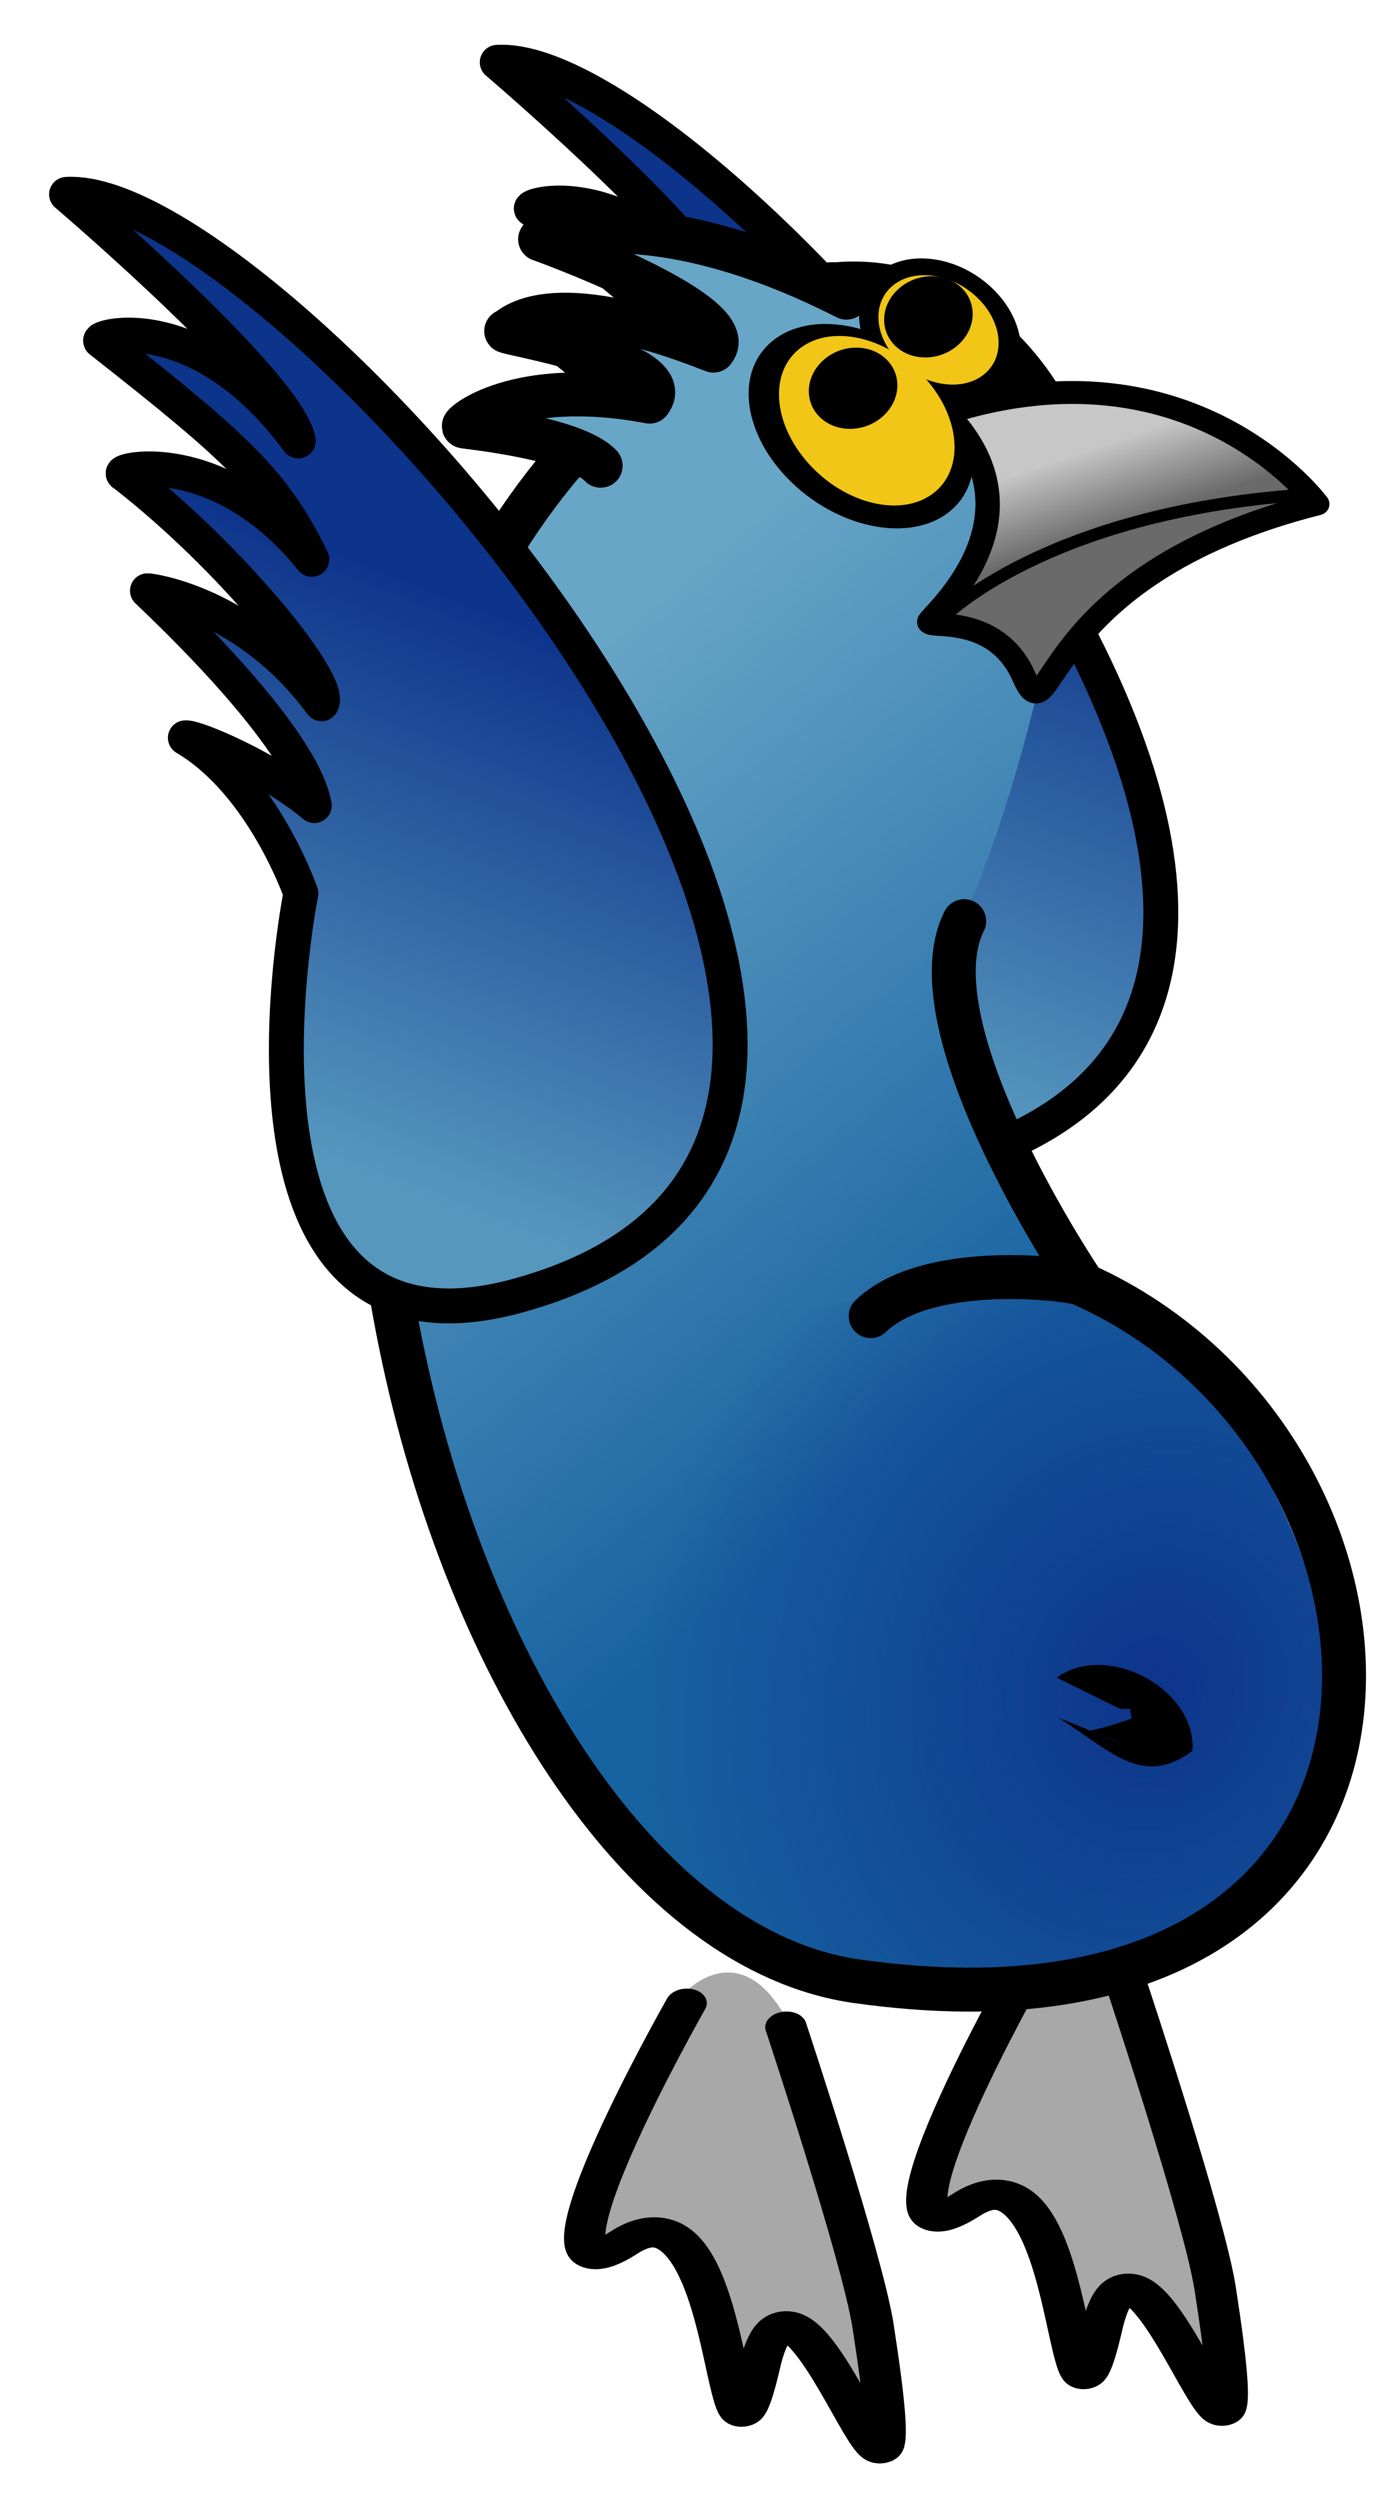 <?xml version="1.0" encoding="UTF-8" standalone="no"?>
<!-- Created with Inkscape (http://www.inkscape.org/) -->
<svg
   xmlns:dc="http://purl.org/dc/elements/1.1/"
   xmlns:cc="http://web.resource.org/cc/"
   xmlns:rdf="http://www.w3.org/1999/02/22-rdf-syntax-ns#"
   xmlns:svg="http://www.w3.org/2000/svg"
   xmlns="http://www.w3.org/2000/svg"
   xmlns:xlink="http://www.w3.org/1999/xlink"
   xmlns:sodipodi="http://inkscape.sourceforge.net/DTD/sodipodi-0.dtd"
   xmlns:inkscape="http://www.inkscape.org/namespaces/inkscape"
   width="28"
   height="50"
   id="svg1"
   sodipodi:version="0.32"
   inkscape:version="0.43"
   sodipodi:docbase="/home/yekcim/Desktop/SVG/Skins/thunderbirdteam"
   sodipodi:docname="drowned.svg"
   inkscape:export-filename="/home/yekcim/Desktop/manchot.png"
   inkscape:export-xdpi="90"
   inkscape:export-ydpi="90"
   version="1.0"
   inkscape:output_extension="org.inkscape.output.svg.inkscape">
  <defs
     id="defs3">
    <linearGradient
       inkscape:collect="always"
       id="linearGradient2285">
      <stop
         style="stop-color:#0d348b;stop-opacity:1;"
         offset="0"
         id="stop2287" />
      <stop
         style="stop-color:#0d348b;stop-opacity:0;"
         offset="1"
         id="stop2289" />
    </linearGradient>
    <linearGradient
       id="linearGradient2410">
      <stop
         style="stop-color:#0d348b;stop-opacity:1;"
         offset="0"
         id="stop2412" />
      <stop
         style="stop-color:#5697be;stop-opacity:1;"
         offset="1"
         id="stop2414" />
    </linearGradient>
    <linearGradient
       id="linearGradient2331">
      <stop
         style="stop-color:#1763a1;stop-opacity:1;"
         offset="0"
         id="stop2333" />
      <stop
         style="stop-color:#68a6c7;stop-opacity:1;"
         offset="1"
         id="stop2335" />
    </linearGradient>
    <linearGradient
       id="linearGradient2306">
      <stop
         style="stop-color:#6a6a6b;stop-opacity:1;"
         offset="0"
         id="stop2308" />
      <stop
         style="stop-color:#c7c7c7;stop-opacity:1;"
         offset="1"
         id="stop2310" />
    </linearGradient>
    <defs
       id="defs1062">
      <linearGradient
         inkscape:collect="always"
         id="linearGradient10630">
        <stop
           style="stop-color:#616161;stop-opacity:1;"
           offset="0"
           id="stop10631" />
        <stop
           style="stop-color:#616161;stop-opacity:0;"
           offset="1"
           id="stop10632" />
      </linearGradient>
      <linearGradient
         inkscape:collect="always"
         id="linearGradient10560">
        <stop
           style="stop-color:#000000;stop-opacity:1;"
           offset="0"
           id="stop10561" />
        <stop
           style="stop-color:#000000;stop-opacity:0;"
           offset="1"
           id="stop10562" />
      </linearGradient>
      <linearGradient
         id="linearGradient13777">
        <stop
           offset="0"
           style="stop-color:#d17d00;stop-opacity:1;"
           id="stop13779" />
        <stop
           offset="1"
           style="stop-color:#a7b135;stop-opacity:0;"
           id="stop13778" />
      </linearGradient>
      <linearGradient
         id="linearGradient11847">
        <stop
           offset="0"
           style="stop-color:#000000;stop-opacity:1;"
           id="stop11849" />
        <stop
           offset="1"
           style="stop-color:#000000;stop-opacity:0;"
           id="stop11848" />
      </linearGradient>
      <linearGradient
         id="linearGradient6187">
        <stop
           style="stop-color:#2e1b0b;stop-opacity:1;"
           offset="0"
           id="stop6188" />
        <stop
           style="stop-color:#431e00;stop-opacity:0;"
           offset="1"
           id="stop6189" />
      </linearGradient>
      <linearGradient
         inkscape:collect="always"
         id="linearGradient4909">
        <stop
           style="stop-color:#000000;stop-opacity:1;"
           offset="0"
           id="stop4910" />
        <stop
           style="stop-color:#000000;stop-opacity:0;"
           offset="1"
           id="stop4911" />
      </linearGradient>
      <linearGradient
         id="linearGradient1780">
        <stop
           style="stop-color:#454545;stop-opacity:1;"
           offset="0"
           id="stop1781" />
        <stop
           style="stop-color:#ffffff;stop-opacity:0;"
           offset="1"
           id="stop1782" />
      </linearGradient>
      <linearGradient
         id="linearGradient3869">
        <stop
           offset="0"
           style="stop-color:#d2dd2e;stop-opacity:1;"
           id="stop3872" />
        <stop
           offset="0.761"
           style="stop-color:#b3b96d;stop-opacity:0.656;"
           id="stop3871" />
        <stop
           offset="1"
           style="stop-color:#b1b952;stop-opacity:0;"
           id="stop3870" />
      </linearGradient>
      <linearGradient
         inkscape:collect="always"
         xlink:href="#linearGradient9217"
         id="linearGradient3799"
         gradientUnits="userSpaceOnUse"
         gradientTransform="matrix(0.113,0,0,0.115,26.434,157.176)"
         x1="4373.305"
         y1="319.335"
         x2="96.983"
         y2="2708.214" />
      <linearGradient
         inkscape:collect="always"
         xlink:href="#linearGradient7337"
         id="linearGradient3800"
         gradientUnits="userSpaceOnUse"
         gradientTransform="matrix(0.231,0,0,7.644947e-2,26.552,129.555)"
         x1="862.165"
         y1="2479.594"
         x2="1523.372"
         y2="2479.594" />
      <linearGradient
         inkscape:collect="always"
         xlink:href="#linearGradient5442"
         id="linearGradient3801"
         gradientUnits="userSpaceOnUse"
         gradientTransform="matrix(0.163,0,0,7.648058e-2,75.53,161.805)"
         x1="580.228"
         y1="2173.317"
         x2="1782.037"
         y2="1630.204" />
      <radialGradient
         inkscape:collect="always"
         xlink:href="#linearGradient5442"
         id="radialGradient3802"
         gradientUnits="userSpaceOnUse"
         gradientTransform="matrix(0.16,0,0,7.785591e-2,363.092,173.858)"
         cx="-606.797"
         cy="1573.44"
         fx="-606.797"
         fy="1573.44"
         r="739.705" />
      <linearGradient
         inkscape:collect="always"
         xlink:href="#linearGradient21707"
         id="linearGradient3803"
         gradientUnits="userSpaceOnUse"
         gradientTransform="scale(0.66,1.515)"
         x1="4848.597"
         y1="3945.112"
         x2="5625.465"
         y2="1720.94" />
      <linearGradient
         inkscape:collect="always"
         xlink:href="#linearGradient7337"
         id="linearGradient3804"
         gradientUnits="userSpaceOnUse"
         gradientTransform="matrix(0.237,0,0,0.208,-2451.443,4783.687)"
         x1="-7797.742"
         y1="5021.473"
         x2="-352.84"
         y2="1184.903" />
      <linearGradient
         inkscape:collect="always"
         xlink:href="#linearGradient7337"
         id="linearGradient3805"
         gradientUnits="userSpaceOnUse"
         gradientTransform="matrix(0.237,0,0,0.208,-2451.443,4783.687)"
         x1="-7797.742"
         y1="5021.473"
         x2="-352.84"
         y2="1184.903" />
      <defs
         id="defs3745">
        <linearGradient
           id="linearGradient22333"
           x1="0"
           y1="0.5"
           x2="1"
           y2="0.5"
           gradientUnits="objectBoundingBox"
           spreadMethod="pad"
           xlink:href="#linearGradient13777" />
        <linearGradient
           id="linearGradient21707">
          <stop
             style="stop-color:#ffffff;stop-opacity:1;"
             offset="0"
             id="stop21708" />
          <stop
             style="stop-color:#a7b135;stop-opacity:0;"
             offset="1"
             id="stop21709" />
        </linearGradient>
        <linearGradient
           inkscape:collect="always"
           id="linearGradient9217"
           x1="0"
           y1="0.5"
           x2="1"
           y2="0.5"
           gradientUnits="objectBoundingBox"
           spreadMethod="pad"
           xlink:href="#linearGradient11847" />
        <linearGradient
           id="linearGradient8584">
          <stop
             style="stop-color:#000000;stop-opacity:1;"
             offset="0"
             id="stop8585" />
          <stop
             style="stop-color:#cece4c;stop-opacity:0;"
             offset="1"
             id="stop8586" />
        </linearGradient>
        <linearGradient
           id="linearGradient7337">
          <stop
             style="stop-color:#b1b12f;stop-opacity:1;"
             offset="0"
             id="stop7338" />
          <stop
             style="stop-color:#cece4c;stop-opacity:0;"
             offset="1"
             id="stop7339" />
        </linearGradient>
        <linearGradient
           id="linearGradient5442"
           x1="0"
           y1="0.5"
           x2="1"
           y2="0.5"
           gradientUnits="objectBoundingBox"
           spreadMethod="pad"
           xlink:href="#linearGradient3869" />
      </defs>
      <sodipodi:namedview
         id="namedview3772"
         pagecolor="#ffffff"
         bordercolor="#666666"
         borderopacity="1.0"
         inkscape:pageopacity="0.0"
         inkscape:pageshadow="2"
         inkscape:zoom="0.80057989"
         inkscape:cx="297.63780"
         inkscape:cy="420.94487"
         inkscape:current-layer="layer1"
         inkscape:window-width="1440"
         inkscape:window-height="851"
         inkscape:window-x="0"
         inkscape:window-y="27"
         showguides="true"
         inkscape:guide-bbox="true" />
      <linearGradient
         inkscape:collect="always"
         xlink:href="#linearGradient4909"
         id="linearGradient6167"
         gradientUnits="userSpaceOnUse"
         gradientTransform="scale(0.892,1.121)"
         x1="-148.78"
         y1="106.319"
         x2="-160.149"
         y2="-66.932" />
      <linearGradient
         inkscape:collect="always"
         xlink:href="#linearGradient10560"
         id="linearGradient10563"
         gradientTransform="matrix(0.915,0.128,-0.15,1.071,19.549,-8.453)"
         x1="698.545"
         y1="69.853"
         x2="758.312"
         y2="359.097"
         gradientUnits="userSpaceOnUse" />
      <linearGradient
         inkscape:collect="always"
         xlink:href="#linearGradient10560"
         id="linearGradient10578"
         gradientUnits="userSpaceOnUse"
         gradientTransform="matrix(0.915,0.128,-0.15,1.071,0,0)"
         x1="647.371"
         y1="96.895"
         x2="770.592"
         y2="342.743" />
      <linearGradient
         inkscape:collect="always"
         xlink:href="#linearGradient4909"
         id="linearGradient10604"
         gradientUnits="userSpaceOnUse"
         gradientTransform="scale(0.892,1.121)"
         x1="-148.78"
         y1="106.319"
         x2="-160.149"
         y2="-66.932" />
      <linearGradient
         inkscape:collect="always"
         xlink:href="#linearGradient10630"
         id="linearGradient10633"
         gradientTransform="scale(0.884,1.132)"
         x1="-164.592"
         y1="105.155"
         x2="-154.146"
         y2="3.678"
         gradientUnits="userSpaceOnUse" />
      <linearGradient
         inkscape:collect="always"
         xlink:href="#linearGradient10630"
         id="linearGradient10647"
         gradientUnits="userSpaceOnUse"
         gradientTransform="scale(0.884,1.132)"
         x1="-164.592"
         y1="105.155"
         x2="-154.146"
         y2="3.678" />
      <radialGradient
         inkscape:collect="always"
         xlink:href="#linearGradient1780"
         id="radialGradient5568"
         gradientUnits="userSpaceOnUse"
         gradientTransform="matrix(-0.663,1.058,1.331,0.59,-891.791,666.425)"
         cx="-446.725"
         cy="218.61"
         fx="-446.725"
         fy="218.61"
         r="308.81" />
      <linearGradient
         inkscape:collect="always"
         xlink:href="#linearGradient10630"
         id="linearGradient4391"
         gradientUnits="userSpaceOnUse"
         gradientTransform="matrix(0.437,-0.48,0.615,0.558,723.073,-61.92)"
         x1="-164.592"
         y1="105.155"
         x2="-154.146"
         y2="3.678" />
    </defs>
    <linearGradient
       inkscape:collect="always"
       xlink:href="#linearGradient2331"
       id="linearGradient2337"
       x1="21.736"
       y1="17.182"
       x2="11.174"
       y2="4.442"
       gradientUnits="userSpaceOnUse"
       gradientTransform="translate(4.715,4.922)" />
    <linearGradient
       inkscape:collect="always"
       xlink:href="#linearGradient2306"
       id="linearGradient2364"
       gradientUnits="userSpaceOnUse"
       gradientTransform="translate(-0.664,0.439)"
       x1="17.117"
       y1="11.111"
       x2="17.877"
       y2="9.987" />
    <radialGradient
       inkscape:collect="always"
       xlink:href="#linearGradient2285"
       id="radialGradient2294"
       gradientUnits="userSpaceOnUse"
       gradientTransform="matrix(0.745,-1.696,1.518,0.667,-41.277,53.384)"
       cx="23.655"
       cy="30.782"
       fx="23.655"
       fy="30.782"
       r="6.214" />
    <linearGradient
       inkscape:collect="always"
       xlink:href="#linearGradient2410"
       id="linearGradient2291"
       x1="2.778"
       y1="29.52"
       x2="10.613"
       y2="18.978"
       gradientUnits="userSpaceOnUse"
       gradientTransform="matrix(-1.03,0.151,-0.414,-0.91,26.6,39.353)" />
    <linearGradient
       inkscape:collect="always"
       xlink:href="#linearGradient2410"
       id="linearGradient1769"
       gradientUnits="userSpaceOnUse"
       gradientTransform="matrix(-1.03,0.151,-0.414,-0.91,35.214,36.712)"
       x1="2.778"
       y1="29.52"
       x2="10.613"
       y2="18.978" />
  </defs>
  <sodipodi:namedview
     id="base"
     pagecolor="#ffffff"
     bordercolor="#666666"
     borderopacity="1.0"
     inkscape:pageopacity="0.0"
     inkscape:pageshadow="2"
     inkscape:zoom="10.494107"
     inkscape:cx="5.9186366"
     inkscape:cy="21.191494"
     inkscape:current-layer="g1160"
     inkscape:window-width="1440"
     inkscape:window-height="826"
     inkscape:window-x="0"
     inkscape:window-y="26" />
  <g
     id="g1160"
     inkscape:groupmode="layer"
     inkscape:label="Layer 1"
     style="display:inline">
    <path
       style="fill:url(#linearGradient1769);fill-opacity:1;fill-rule:evenodd;stroke:#000000;stroke-width:0.698;stroke-linecap:round;stroke-linejoin:round;stroke-miterlimit:4;stroke-dasharray:none;stroke-opacity:1;display:inline"
       d="M 14.632,15.226 C 14.632,15.226 12.657,25.03 18.998,23.263 C 30.907,19.944 14.264,0.979 9.945,1.246 C 10.143,1.414 14.4,5.065 14.579,6.178 C 12.614,3.518 10.588,4.08 10.626,4.173 C 13.386,6.34 14.103,7.011 14.849,8.545 C 12.975,6.212 10.869,6.78 11.093,6.838 C 13.236,8.501 15.292,11.032 15.043,11.433 C 13.552,9.408 11.61,9.17 11.563,9.173 C 11.869,9.469 14.657,12.072 14.9,13.47 C 14.053,12.75 12.545,12.094 12.321,12.114 C 13.884,13.038 14.632,15.226 14.632,15.226 z "
       id="path1767"
       sodipodi:nodetypes="cscccccccccc" />
    <g
       id="g1415"
       transform="matrix(-0.238,-0.245,-0.344,0.183,185.265,123.473)"
       style="fill:#a8a8a9;fill-opacity:1;display:inline">
      <path
         sodipodi:nodetypes="ccsssz"
         id="path1417"
         d="M 458.782,155.642 C 464.46,154.431 462.869,158.609 462.869,158.609 C 462.869,158.609 451.088,177.145 451.792,169.885 C 452.496,162.625 433.178,177.173 441.271,169.273 C 449.364,161.372 420.95,173.77 440.157,163.455 C 444.162,161.304 453.104,156.853 458.782,155.642 z "
         style="fill:#a8a8a9;fill-opacity:1;fill-rule:evenodd;stroke:none;stroke-width:2.067;stroke-linecap:butt;stroke-linejoin:miter;stroke-miterlimit:4;stroke-dasharray:none;stroke-opacity:1;display:inline" />
      <path
         sodipodi:nodetypes="ccsssz"
         id="path1419"
         d="M 457.865,155.97 C 463.543,154.759 461.952,158.937 461.952,158.937 C 461.952,158.937 450.171,177.473 450.875,170.213 C 451.579,162.953 432.261,177.502 440.354,169.601 C 448.447,161.7 420.033,174.098 439.24,163.783 C 443.245,161.633 452.187,157.182 457.865,155.97 z "
         style="fill:#a8a8a9;fill-opacity:1;fill-rule:evenodd;stroke:none;stroke-width:2.067;stroke-linecap:butt;stroke-linejoin:miter;stroke-miterlimit:4;stroke-dasharray:none;stroke-opacity:1;display:inline" />
      <path
         sodipodi:nodetypes="csssc"
         id="path1421"
         d="M 462.232,158.977 C 462.232,158.977 450.451,177.512 451.155,170.252 C 451.859,162.992 432.541,177.541 440.634,169.64 C 448.727,161.74 420.313,174.138 439.52,163.823 C 443.525,161.672 458.145,156.01 458.145,156.01"
         style="fill:#a8a8a9;fill-opacity:1;fill-rule:evenodd;stroke:#000000;stroke-width:1.972;stroke-linecap:round;stroke-linejoin:round;stroke-miterlimit:4;stroke-dasharray:none;stroke-opacity:1" />
    </g>
    <g
       id="g30587"
       transform="matrix(-0.238,-0.245,-0.344,0.183,178.423,124.225)"
       style="fill:#a8a8a9;fill-opacity:1;display:inline">
      <path
         sodipodi:nodetypes="ccsssz"
         id="path30564"
         d="M 458.782,155.642 C 464.46,154.431 462.869,158.609 462.869,158.609 C 462.869,158.609 451.088,177.145 451.792,169.885 C 452.496,162.625 433.178,177.173 441.271,169.273 C 449.364,161.372 420.95,173.77 440.157,163.455 C 444.162,161.304 453.104,156.853 458.782,155.642 z "
         style="fill:#a8a8a9;fill-opacity:1;fill-rule:evenodd;stroke:none;stroke-width:2.067;stroke-linecap:butt;stroke-linejoin:miter;stroke-miterlimit:4;stroke-dasharray:none;stroke-opacity:1;display:inline" />
      <path
         sodipodi:nodetypes="ccsssz"
         id="path30566"
         d="M 457.865,155.97 C 463.543,154.759 461.952,158.937 461.952,158.937 C 461.952,158.937 450.171,177.473 450.875,170.213 C 451.579,162.953 432.261,177.502 440.354,169.601 C 448.447,161.7 420.033,174.098 439.24,163.783 C 443.245,161.633 452.187,157.182 457.865,155.97 z "
         style="fill:#a8a8a9;fill-opacity:1;fill-rule:evenodd;stroke:none;stroke-width:2.067;stroke-linecap:butt;stroke-linejoin:miter;stroke-miterlimit:4;stroke-dasharray:none;stroke-opacity:1;display:inline" />
      <path
         sodipodi:nodetypes="csssc"
         id="path30568"
         d="M 462.232,158.977 C 462.232,158.977 450.451,177.512 451.155,170.252 C 451.859,162.992 432.541,177.541 440.634,169.64 C 448.727,161.74 420.313,174.138 439.52,163.823 C 443.525,161.672 458.145,156.01 458.145,156.01"
         style="fill:#a8a8a9;fill-opacity:1;fill-rule:evenodd;stroke:#000000;stroke-width:1.972;stroke-linecap:round;stroke-linejoin:round;stroke-miterlimit:4;stroke-dasharray:none;stroke-opacity:1" />
    </g>
    <g
       inkscape:label="Layer 1"
       id="g29199"
       transform="matrix(-0.8,0,0,0.8,374.341,-77.996)" />
    <g
       id="g29315"
       inkscape:label="Layer 1"
       transform="matrix(-0.8,0,0,0.8,1531.742,254.936)" />
    <g
       inkscape:label="Layer 1"
       id="g29317"
       transform="matrix(-0.8,0,0,0.8,2198.959,222.449)" />
    <g
       inkscape:label="Layer 1"
       id="g3589"
       transform="matrix(-0.757,0,0,0.76,344.951,-58.811)" />
    <g
       id="g3591"
       inkscape:label="Layer 1"
       transform="matrix(-0.757,0,0,0.76,1440.28,257.529)" />
    <g
       inkscape:label="Layer 1"
       id="g3593"
       transform="matrix(-0.757,0,0,0.76,2071.716,226.661)" />
    <path
       style="fill:url(#linearGradient2337);fill-opacity:1;fill-rule:evenodd;stroke:none;stroke-width:0.927;stroke-linecap:butt;stroke-linejoin:miter;stroke-miterlimit:4;stroke-dasharray:none;stroke-opacity:1;display:inline"
       d="M 19.224,18.439 C 20.306,16.284 22.136,9.508 20.97,7.904 C 19.75,6.225 16.745,3.863 12.091,8.357 C 3.643,16.512 8.787,38.092 16.231,39.623 C 32.247,41.921 26.185,27.434 21.673,25.697 C 21.673,25.697 18.141,20.594 19.224,18.439 z M 21.614,25.667 C 20.358,25.276 18.949,25.577 17.414,26.321"
       id="path3596"
       sodipodi:nodetypes="czsccscc" />
    <path
       style="color:#000000;fill:url(#radialGradient2294);fill-opacity:1;fill-rule:nonzero;stroke:none;stroke-width:0.849;stroke-linecap:round;stroke-linejoin:round;marker:none;marker-start:none;marker-mid:none;marker-end:none;stroke-miterlimit:4;stroke-dashoffset:0;stroke-opacity:1;visibility:visible;display:inline;overflow:visible"
       d="M 26.657,32.459 C 27.112,39.162 23.501,39.419 19.255,39.706 C 14.492,40.028 11.698,36.851 10.571,32.68 C 9.482,28.652 14.948,25.863 19.962,25.564 C 24.079,25.319 26.079,28.88 26.657,32.459 z "
       id="path1410"
       sodipodi:nodetypes="csssc" />
    <path
       style="fill:none;fill-opacity:1;fill-rule:evenodd;stroke:#000000;stroke-width:0.879;stroke-linecap:round;stroke-linejoin:round;stroke-miterlimit:4;stroke-dasharray:none;stroke-opacity:1;display:inline"
       d="M 20.845,8.03 C 20.725,7.816 19.337,5.463 16.734,5.684 C 16.695,5.688 16.656,5.68 16.616,5.684 C 15.376,5.826 13.897,6.594 12.091,8.357 C 2.967,17.263 8.662,38.431 17.139,39.623 C 29.512,41.363 29.023,29.008 21.673,25.697 C 21.673,25.697 18.202,20.577 19.284,18.422 M 21.614,25.667 C 21.154,25.541 18.507,25.268 17.414,26.321"
       id="path3594"
       sodipodi:nodetypes="cscsscscc" />
    <path
       style="fill:#000000;fill-opacity:1;fill-rule:nonzero;stroke:none;stroke-width:1pt;stroke-linecap:butt;stroke-linejoin:miter;stroke-opacity:1;display:inline"
       d="M 22.4,34.175 C 24.029,34.217 22.384,33.122 22.629,34.368 C 21.52,34.775 21.585,34.471 22.42,34.859 L 21.156,34.346 C 22.206,34.998 22.834,35.767 23.849,35.017 C 23.943,33.79 22.146,32.815 21.134,33.551 L 22.4,34.175 z "
       id="path3604" />
    <g
       id="g2352"
       transform="matrix(0.744,-0.988,1.067,0.719,-0.803,18.025)">
      <path
         sodipodi:nodetypes="ccssc"
         id="path1431"
         d="M 17.62,13.157 C 17.62,13.157 18.761,10.029 15.481,7.693 C 14.99,9.914 12.686,9.415 12.532,9.436 C 12.379,9.457 13.265,10.156 12.642,11.133 C 12.02,12.11 14.096,10.311 17.62,13.157 z "
         style="fill:url(#linearGradient2364);fill-opacity:1;fill-rule:evenodd;stroke:#000000;stroke-width:0.375;stroke-linecap:round;stroke-linejoin:round;stroke-miterlimit:4;stroke-dasharray:none;stroke-opacity:1" />
      <path
         id="path2314"
         d="M 12.716,9.569 C 12.716,9.569 15.028,9.858 17.596,12.876"
         style="fill:none;fill-opacity:0.75;fill-rule:evenodd;stroke:#000000;stroke-width:0.2;stroke-linecap:round;stroke-linejoin:round;stroke-miterlimit:4;stroke-dasharray:none;stroke-opacity:1" />
    </g>
    <path
       style="fill:#68a6c7;fill-opacity:1;fill-rule:evenodd;stroke:#000000;stroke-width:0.879;stroke-linecap:round;stroke-linejoin:round;stroke-miterlimit:4;stroke-dasharray:none;stroke-opacity:1"
       d="M 16.929,5.953 C 12.885,3.894 10.854,4.864 10.802,4.785 C 10.802,4.785 14.892,6.253 14.269,7.012 C 10.9,5.68 10.222,6.604 10.124,6.621 C 10.068,6.657 13.609,7.236 12.992,8.032 C 10.309,7.522 9.188,8.524 9.281,8.528 C 9.315,8.542 11.485,8.75 12.013,9.314"
       id="path2329"
       sodipodi:nodetypes="ccccccs" />
    <path
       style="fill:url(#linearGradient2291);fill-opacity:1;fill-rule:evenodd;stroke:#000000;stroke-width:0.698;stroke-linecap:round;stroke-linejoin:round;stroke-miterlimit:4;stroke-dasharray:none;stroke-opacity:1"
       d="M 6.018,17.867 C 6.018,17.867 4.043,27.671 10.384,25.904 C 22.293,22.585 5.65,3.62 1.331,3.887 C 1.53,4.055 5.786,7.706 5.965,8.819 C 4,6.159 1.974,6.721 2.012,6.814 C 4.772,8.981 5.489,9.652 6.236,11.186 C 4.361,8.853 2.255,9.421 2.479,9.479 C 4.622,11.142 6.678,13.673 6.43,14.074 C 4.938,12.049 2.996,11.811 2.949,11.814 C 3.255,12.11 6.044,14.713 6.286,16.111 C 5.439,15.391 3.931,14.735 3.707,14.755 C 5.27,15.679 6.018,17.867 6.018,17.867 z "
       id="path2404"
       sodipodi:nodetypes="cscccccccccc" />
    <g
       id="g1407"
       transform="matrix(0.666,-0.746,-0.746,-0.666,12.392,26.397)">
      <path
         style="fill:#000000;fill-opacity:1;fill-rule:nonzero;stroke:#0f0f0f;stroke-width:0;stroke-miterlimit:4;stroke-opacity:1"
         d="M 14.783,8.455 C 14.783,9.818 15.575,10.855 16.55,10.769 C 17.525,10.683 18.317,9.507 18.317,8.144 C 18.317,6.781 17.525,5.745 16.55,5.831 C 15.575,5.917 14.783,7.093 14.783,8.455 z "
         id="path3019" />
      <path
         style="fill:#000000;fill-opacity:1;fill-rule:nonzero;stroke:#0f0f0f;stroke-width:0;stroke-miterlimit:4;stroke-opacity:1"
         d="M 17.653,8.496 C 17.653,9.444 18.259,10.16 19.004,10.095 C 19.75,10.029 20.355,9.206 20.355,8.258 C 20.355,7.31 19.75,6.594 19.004,6.66 C 18.259,6.726 17.653,7.548 17.653,8.496 z "
         id="path3020" />
      <path
         style="fill:#f1c616;fill-opacity:1;fill-rule:nonzero;stroke:#0f0f0f;stroke-width:0;stroke-miterlimit:4;stroke-opacity:1"
         d="M 18.017,8.516 C 18.017,9.222 18.465,9.755 19.017,9.706 C 19.569,9.658 20.016,9.046 20.016,8.34 C 20.016,7.634 19.569,7.1 19.017,7.149 C 18.465,7.198 18.017,7.81 18.017,8.516 z "
         id="path3021" />
      <path
         style="fill:#f1c616;fill-opacity:1;fill-rule:nonzero;stroke:#0f0f0f;stroke-width:0;stroke-miterlimit:4;stroke-opacity:1"
         d="M 15.293,8.589 C 15.414,9.669 16.144,10.41 16.925,10.243 C 17.705,10.077 18.24,9.067 18.12,7.987 C 17.999,6.908 17.269,6.167 16.488,6.334 C 15.708,6.5 15.173,7.51 15.293,8.589 z "
         id="path3643" />
      <path
         style="fill:#000000;fill-opacity:1;fill-rule:nonzero;stroke:#0f0f0f;stroke-width:0;stroke-miterlimit:4;stroke-opacity:1"
         d="M 16.134,9.002 C 16.134,9.455 16.526,9.787 17.009,9.745 C 17.492,9.702 17.884,9.3 17.884,8.848 C 17.884,8.395 17.492,8.062 17.009,8.105 C 16.526,8.147 16.134,8.549 16.134,9.002 z "
         id="path3644" />
      <path
         style="fill:#000000;fill-opacity:1;fill-rule:nonzero;stroke:#0f0f0f;stroke-width:0;stroke-miterlimit:4;stroke-opacity:1;display:inline"
         d="M 18.202,8.829 C 18.202,9.282 18.594,9.615 19.077,9.572 C 19.56,9.53 19.952,9.128 19.952,8.675 C 19.952,8.222 19.56,7.89 19.077,7.932 C 18.594,7.975 18.202,8.377 18.202,8.829 z "
         id="path4706" />
    </g>
    <g
       inkscape:label="Layer 1"
       id="g1679"
       transform="matrix(-0.742,-0.299,-0.299,0.742,339.344,65.84)" />
    <g
       id="g1681"
       inkscape:label="Layer 1"
       transform="matrix(-0.742,-0.299,-0.299,0.742,1288.962,806.548)" />
    <g
       inkscape:label="Layer 1"
       id="g1683"
       transform="matrix(-0.742,-0.299,-0.299,0.742,1920.123,1025.339)" />
    <g
       inkscape:label="Layer 1"
       id="g1685"
       transform="matrix(-0.703,-0.283,-0.284,0.705,304.918,72.674)" />
    <g
       id="g1687"
       inkscape:label="Layer 1"
       transform="matrix(-0.703,-0.283,-0.284,0.705,1203.137,774.83)" />
    <g
       inkscape:label="Layer 1"
       id="g1689"
       transform="matrix(-0.703,-0.283,-0.284,0.705,1800.496,981.774)" />
  </g>
</svg>
